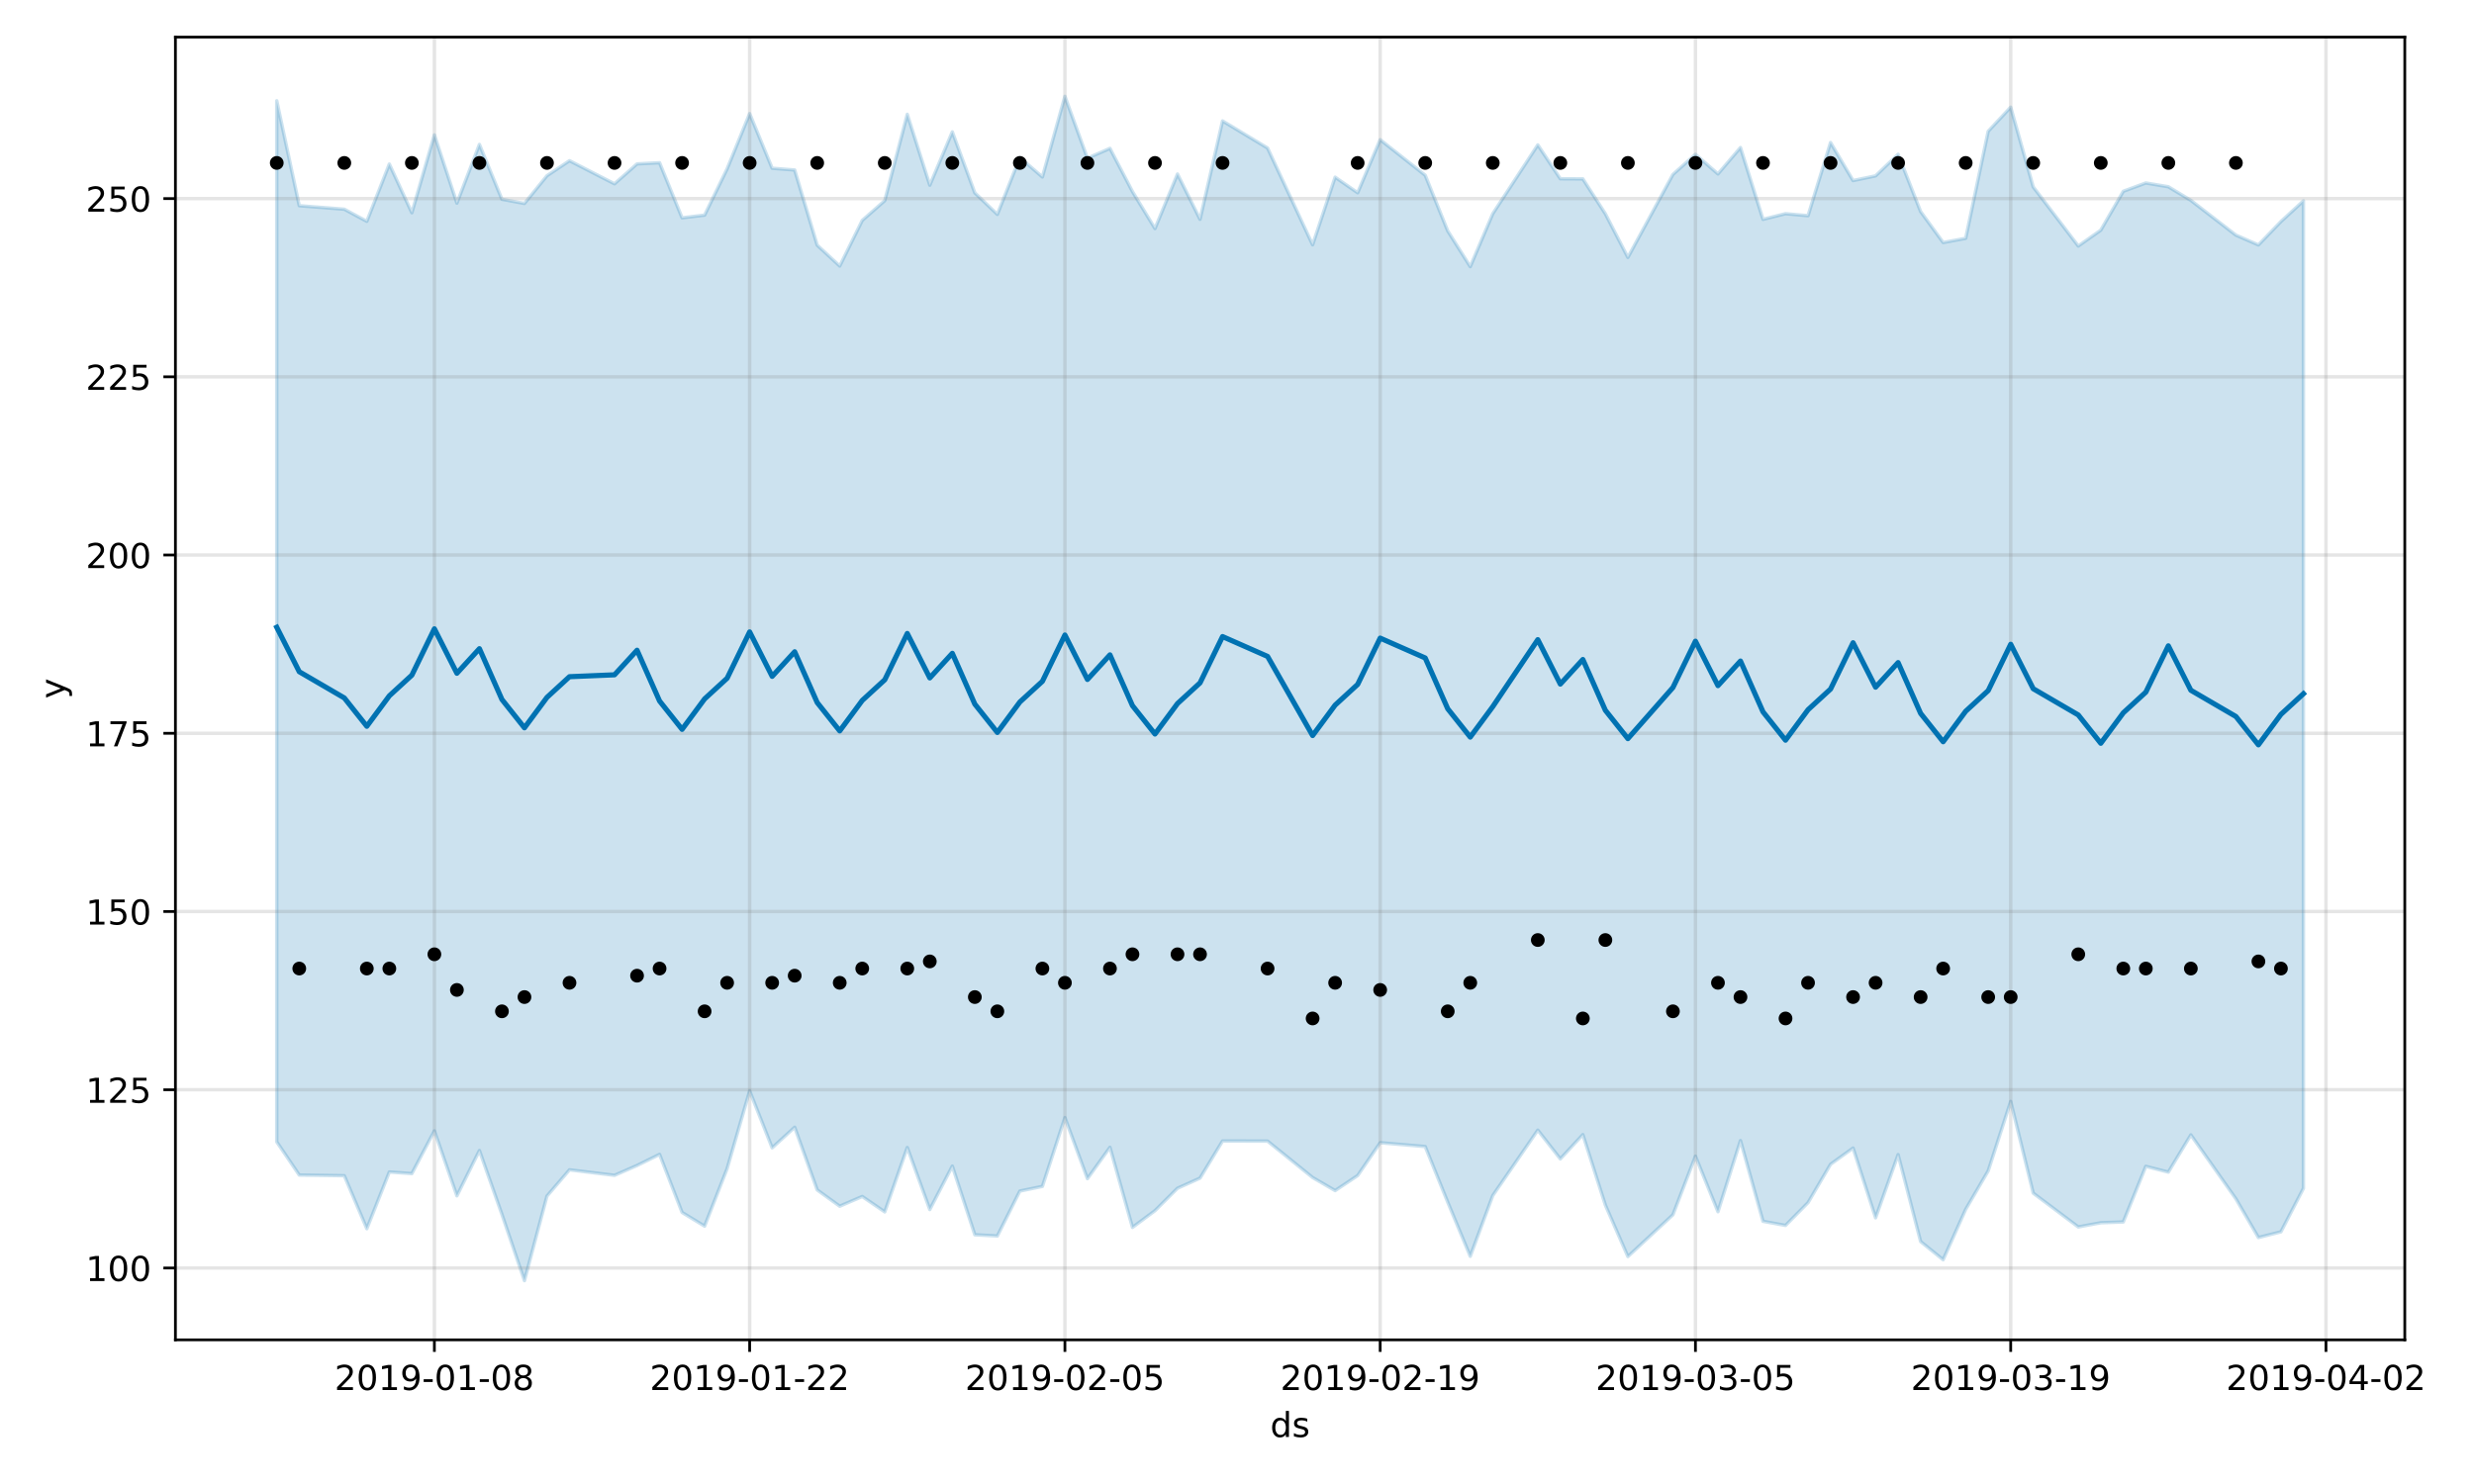 <?xml version="1.0" encoding="utf-8" standalone="no"?>
<!DOCTYPE svg PUBLIC "-//W3C//DTD SVG 1.1//EN"
  "http://www.w3.org/Graphics/SVG/1.1/DTD/svg11.dtd">
<!-- Created with matplotlib (https://matplotlib.org/) -->
<svg height="432pt" version="1.1" viewBox="0 0 720 432" width="720pt" xmlns="http://www.w3.org/2000/svg" xmlns:xlink="http://www.w3.org/1999/xlink">
 <defs>
  <style type="text/css">
*{stroke-linecap:butt;stroke-linejoin:round;}
  </style>
 </defs>
 <g id="figure_1">
  <g id="patch_1">
   <path d="M 0 432 
L 720 432 
L 720 0 
L 0 0 
z
" style="fill:#ffffff;"/>
  </g>
  <g id="axes_1">
   <g id="patch_2">
    <path d="M 51.05 390.04 
L 699.857 390.04 
L 699.857 10.8 
L 51.05 10.8 
z
" style="fill:#ffffff;"/>
   </g>
   <g id="PolyCollection_1">
    <defs>
     <path d="M 80.541 -402.658 
L 80.541 -99.606 
L 87.095 -89.93 
L 100.202 -89.74 
L 106.756 -74.316 
L 113.309 -90.826 
L 119.863 -90.356 
L 126.417 -102.806 
L 132.97 -83.89 
L 139.524 -97.082 
L 146.077 -78.484 
L 152.631 -59.198 
L 159.185 -83.822 
L 165.738 -91.456 
L 178.845 -89.856 
L 185.399 -92.723 
L 191.953 -95.953 
L 198.506 -79.048 
L 205.06 -75.059 
L 211.613 -91.811 
L 218.167 -114.449 
L 224.721 -97.853 
L 231.274 -103.846 
L 237.828 -85.604 
L 244.381 -80.865 
L 250.935 -83.699 
L 257.489 -79.211 
L 264.042 -97.948 
L 270.596 -79.892 
L 277.15 -92.546 
L 283.703 -72.547 
L 290.257 -72.197 
L 296.81 -85.279 
L 303.364 -86.63 
L 309.918 -106.663 
L 316.471 -88.88 
L 323.025 -98.014 
L 329.578 -74.692 
L 336.132 -79.561 
L 342.686 -86.093 
L 349.239 -89.045 
L 355.793 -99.846 
L 368.9 -99.816 
L 382.007 -89.215 
L 388.561 -85.412 
L 395.114 -89.785 
L 401.668 -99.345 
L 414.775 -98.233 
L 421.329 -82.041 
L 427.883 -66.282 
L 434.436 -83.96 
L 447.543 -103.009 
L 454.097 -94.631 
L 460.651 -101.702 
L 467.204 -81.185 
L 473.758 -66.208 
L 486.865 -78.369 
L 493.419 -95.429 
L 499.972 -79.261 
L 506.526 -99.969 
L 513.079 -76.472 
L 519.633 -75.268 
L 526.187 -81.901 
L 532.74 -93.071 
L 539.294 -97.789 
L 545.847 -77.483 
L 552.401 -95.883 
L 558.955 -70.569 
L 565.508 -65.281 
L 572.062 -79.937 
L 578.616 -91.154 
L 585.169 -111.377 
L 591.723 -84.676 
L 604.83 -74.825 
L 611.384 -76.047 
L 617.937 -76.279 
L 624.491 -92.47 
L 631.044 -90.788 
L 637.598 -101.622 
L 650.705 -83.014 
L 657.259 -71.743 
L 663.812 -73.402 
L 670.366 -86.068 
L 670.366 -373.527 
L 670.366 -373.527 
L 663.812 -367.509 
L 657.259 -360.705 
L 650.705 -363.561 
L 637.598 -373.674 
L 631.044 -377.641 
L 624.491 -378.738 
L 617.937 -376.318 
L 611.384 -365.002 
L 604.83 -360.388 
L 591.723 -377.59 
L 585.169 -400.799 
L 578.616 -393.787 
L 572.062 -362.627 
L 565.508 -361.406 
L 558.955 -370.42 
L 552.401 -387.097 
L 545.847 -380.809 
L 539.294 -379.442 
L 532.74 -390.511 
L 526.187 -369.217 
L 519.633 -369.796 
L 513.079 -368.153 
L 506.526 -389.05 
L 499.972 -381.368 
L 493.419 -387.076 
L 486.865 -381.215 
L 473.758 -357.064 
L 467.204 -369.763 
L 460.651 -379.928 
L 454.097 -379.963 
L 447.543 -389.821 
L 434.436 -369.788 
L 427.883 -354.386 
L 421.329 -364.783 
L 414.775 -380.986 
L 401.668 -391.338 
L 395.114 -375.889 
L 388.561 -380.426 
L 382.007 -360.74 
L 368.9 -388.907 
L 355.793 -396.797 
L 349.239 -368.161 
L 342.686 -381.342 
L 336.132 -365.468 
L 329.578 -376.235 
L 323.025 -388.811 
L 316.471 -385.938 
L 309.918 -403.962 
L 303.364 -380.482 
L 296.81 -386.139 
L 290.257 -369.593 
L 283.703 -375.865 
L 277.15 -393.612 
L 270.596 -378.095 
L 264.042 -398.721 
L 257.489 -373.595 
L 250.935 -367.834 
L 244.381 -354.562 
L 237.828 -360.634 
L 231.274 -382.518 
L 224.721 -383.027 
L 218.167 -398.928 
L 211.613 -382.86 
L 205.06 -369.381 
L 198.506 -368.592 
L 191.953 -384.631 
L 185.399 -384.296 
L 178.845 -378.499 
L 165.738 -385.218 
L 159.185 -380.852 
L 152.631 -372.776 
L 146.077 -373.992 
L 139.524 -389.953 
L 132.97 -372.865 
L 126.417 -392.743 
L 119.863 -370.07 
L 113.309 -384.241 
L 106.756 -367.579 
L 100.202 -371.101 
L 87.095 -372.121 
L 80.541 -402.658 
z
" id="m19f5c33336" style="stroke:#0072b2;stroke-opacity:0.2;"/>
    </defs>
    <g clip-path="url(#pbd12fadef8)">
     <use style="fill:#0072b2;fill-opacity:0.2;stroke:#0072b2;stroke-opacity:0.2;" x="0" xlink:href="#m19f5c33336" y="432"/>
    </g>
   </g>
   <g id="matplotlib.axis_1">
    <g id="xtick_1">
     <g id="line2d_1">
      <path clip-path="url(#pbd12fadef8)" d="M 126.417 390.04 
L 126.417 10.8 
" style="fill:none;stroke:#808080;stroke-linecap:square;stroke-opacity:0.2;"/>
     </g>
     <g id="line2d_2">
      <defs>
       <path d="M 0 0 
L 0 3.5 
" id="mc2a4081400" style="stroke:#000000;stroke-width:0.8;"/>
      </defs>
      <g>
       <use style="stroke:#000000;stroke-width:0.8;" x="126.417" xlink:href="#mc2a4081400" y="390.04"/>
      </g>
     </g>
     <g id="text_1">
      <!-- 2019-01-08 -->
      <defs>
       <path d="M 19.188 8.297 
L 53.609 8.297 
L 53.609 0 
L 7.328 0 
L 7.328 8.297 
Q 12.938 14.109 22.625 23.891 
Q 32.328 33.688 34.812 36.531 
Q 39.547 41.844 41.422 45.531 
Q 43.312 49.219 43.312 52.781 
Q 43.312 58.594 39.234 62.25 
Q 35.156 65.922 28.609 65.922 
Q 23.969 65.922 18.812 64.312 
Q 13.672 62.703 7.812 59.422 
L 7.812 69.391 
Q 13.766 71.781 18.938 73 
Q 24.125 74.219 28.422 74.219 
Q 39.75 74.219 46.484 68.547 
Q 53.219 62.891 53.219 53.422 
Q 53.219 48.922 51.531 44.891 
Q 49.859 40.875 45.406 35.406 
Q 44.188 33.984 37.641 27.219 
Q 31.109 20.453 19.188 8.297 
z
" id="DejaVuSans-50"/>
       <path d="M 31.781 66.406 
Q 24.172 66.406 20.328 58.906 
Q 16.5 51.422 16.5 36.375 
Q 16.5 21.391 20.328 13.891 
Q 24.172 6.391 31.781 6.391 
Q 39.453 6.391 43.281 13.891 
Q 47.125 21.391 47.125 36.375 
Q 47.125 51.422 43.281 58.906 
Q 39.453 66.406 31.781 66.406 
z
M 31.781 74.219 
Q 44.047 74.219 50.516 64.516 
Q 56.984 54.828 56.984 36.375 
Q 56.984 17.969 50.516 8.266 
Q 44.047 -1.422 31.781 -1.422 
Q 19.531 -1.422 13.062 8.266 
Q 6.594 17.969 6.594 36.375 
Q 6.594 54.828 13.062 64.516 
Q 19.531 74.219 31.781 74.219 
z
" id="DejaVuSans-48"/>
       <path d="M 12.406 8.297 
L 28.516 8.297 
L 28.516 63.922 
L 10.984 60.406 
L 10.984 69.391 
L 28.422 72.906 
L 38.281 72.906 
L 38.281 8.297 
L 54.391 8.297 
L 54.391 0 
L 12.406 0 
z
" id="DejaVuSans-49"/>
       <path d="M 10.984 1.516 
L 10.984 10.5 
Q 14.703 8.734 18.5 7.812 
Q 22.312 6.891 25.984 6.891 
Q 35.75 6.891 40.891 13.453 
Q 46.047 20.016 46.781 33.406 
Q 43.953 29.203 39.594 26.953 
Q 35.25 24.703 29.984 24.703 
Q 19.047 24.703 12.672 31.312 
Q 6.297 37.938 6.297 49.422 
Q 6.297 60.641 12.938 67.422 
Q 19.578 74.219 30.609 74.219 
Q 43.266 74.219 49.922 64.516 
Q 56.594 54.828 56.594 36.375 
Q 56.594 19.141 48.406 8.859 
Q 40.234 -1.422 26.422 -1.422 
Q 22.703 -1.422 18.891 -0.688 
Q 15.094 0.047 10.984 1.516 
z
M 30.609 32.422 
Q 37.25 32.422 41.125 36.953 
Q 45.016 41.5 45.016 49.422 
Q 45.016 57.281 41.125 61.844 
Q 37.25 66.406 30.609 66.406 
Q 23.969 66.406 20.094 61.844 
Q 16.219 57.281 16.219 49.422 
Q 16.219 41.5 20.094 36.953 
Q 23.969 32.422 30.609 32.422 
z
" id="DejaVuSans-57"/>
       <path d="M 4.891 31.391 
L 31.203 31.391 
L 31.203 23.391 
L 4.891 23.391 
z
" id="DejaVuSans-45"/>
       <path d="M 31.781 34.625 
Q 24.75 34.625 20.719 30.859 
Q 16.703 27.094 16.703 20.516 
Q 16.703 13.922 20.719 10.156 
Q 24.75 6.391 31.781 6.391 
Q 38.812 6.391 42.859 10.172 
Q 46.922 13.969 46.922 20.516 
Q 46.922 27.094 42.891 30.859 
Q 38.875 34.625 31.781 34.625 
z
M 21.922 38.812 
Q 15.578 40.375 12.031 44.719 
Q 8.5 49.078 8.5 55.328 
Q 8.5 64.062 14.719 69.141 
Q 20.953 74.219 31.781 74.219 
Q 42.672 74.219 48.875 69.141 
Q 55.078 64.062 55.078 55.328 
Q 55.078 49.078 51.531 44.719 
Q 48 40.375 41.703 38.812 
Q 48.828 37.156 52.797 32.312 
Q 56.781 27.484 56.781 20.516 
Q 56.781 9.906 50.312 4.234 
Q 43.844 -1.422 31.781 -1.422 
Q 19.734 -1.422 13.25 4.234 
Q 6.781 9.906 6.781 20.516 
Q 6.781 27.484 10.781 32.312 
Q 14.797 37.156 21.922 38.812 
z
M 18.312 54.391 
Q 18.312 48.734 21.844 45.562 
Q 25.391 42.391 31.781 42.391 
Q 38.141 42.391 41.719 45.562 
Q 45.312 48.734 45.312 54.391 
Q 45.312 60.062 41.719 63.234 
Q 38.141 66.406 31.781 66.406 
Q 25.391 66.406 21.844 63.234 
Q 18.312 60.062 18.312 54.391 
z
" id="DejaVuSans-56"/>
      </defs>
      <g transform="translate(97.359 404.638)scale(0.1 -0.1)">
       <use xlink:href="#DejaVuSans-50"/>
       <use x="63.623" xlink:href="#DejaVuSans-48"/>
       <use x="127.246" xlink:href="#DejaVuSans-49"/>
       <use x="190.869" xlink:href="#DejaVuSans-57"/>
       <use x="254.492" xlink:href="#DejaVuSans-45"/>
       <use x="290.576" xlink:href="#DejaVuSans-48"/>
       <use x="354.199" xlink:href="#DejaVuSans-49"/>
       <use x="417.822" xlink:href="#DejaVuSans-45"/>
       <use x="453.906" xlink:href="#DejaVuSans-48"/>
       <use x="517.529" xlink:href="#DejaVuSans-56"/>
      </g>
     </g>
    </g>
    <g id="xtick_2">
     <g id="line2d_3">
      <path clip-path="url(#pbd12fadef8)" d="M 218.167 390.04 
L 218.167 10.8 
" style="fill:none;stroke:#808080;stroke-linecap:square;stroke-opacity:0.2;"/>
     </g>
     <g id="line2d_4">
      <g>
       <use style="stroke:#000000;stroke-width:0.8;" x="218.167" xlink:href="#mc2a4081400" y="390.04"/>
      </g>
     </g>
     <g id="text_2">
      <!-- 2019-01-22 -->
      <g transform="translate(189.109 404.638)scale(0.1 -0.1)">
       <use xlink:href="#DejaVuSans-50"/>
       <use x="63.623" xlink:href="#DejaVuSans-48"/>
       <use x="127.246" xlink:href="#DejaVuSans-49"/>
       <use x="190.869" xlink:href="#DejaVuSans-57"/>
       <use x="254.492" xlink:href="#DejaVuSans-45"/>
       <use x="290.576" xlink:href="#DejaVuSans-48"/>
       <use x="354.199" xlink:href="#DejaVuSans-49"/>
       <use x="417.822" xlink:href="#DejaVuSans-45"/>
       <use x="453.906" xlink:href="#DejaVuSans-50"/>
       <use x="517.529" xlink:href="#DejaVuSans-50"/>
      </g>
     </g>
    </g>
    <g id="xtick_3">
     <g id="line2d_5">
      <path clip-path="url(#pbd12fadef8)" d="M 309.918 390.04 
L 309.918 10.8 
" style="fill:none;stroke:#808080;stroke-linecap:square;stroke-opacity:0.2;"/>
     </g>
     <g id="line2d_6">
      <g>
       <use style="stroke:#000000;stroke-width:0.8;" x="309.918" xlink:href="#mc2a4081400" y="390.04"/>
      </g>
     </g>
     <g id="text_3">
      <!-- 2019-02-05 -->
      <defs>
       <path d="M 10.797 72.906 
L 49.516 72.906 
L 49.516 64.594 
L 19.828 64.594 
L 19.828 46.734 
Q 21.969 47.469 24.109 47.828 
Q 26.266 48.188 28.422 48.188 
Q 40.625 48.188 47.75 41.5 
Q 54.891 34.812 54.891 23.391 
Q 54.891 11.625 47.562 5.094 
Q 40.234 -1.422 26.906 -1.422 
Q 22.312 -1.422 17.547 -0.641 
Q 12.797 0.141 7.719 1.703 
L 7.719 11.625 
Q 12.109 9.234 16.797 8.062 
Q 21.484 6.891 26.703 6.891 
Q 35.156 6.891 40.078 11.328 
Q 45.016 15.766 45.016 23.391 
Q 45.016 31 40.078 35.438 
Q 35.156 39.891 26.703 39.891 
Q 22.75 39.891 18.812 39.016 
Q 14.891 38.141 10.797 36.281 
z
" id="DejaVuSans-53"/>
      </defs>
      <g transform="translate(280.86 404.638)scale(0.1 -0.1)">
       <use xlink:href="#DejaVuSans-50"/>
       <use x="63.623" xlink:href="#DejaVuSans-48"/>
       <use x="127.246" xlink:href="#DejaVuSans-49"/>
       <use x="190.869" xlink:href="#DejaVuSans-57"/>
       <use x="254.492" xlink:href="#DejaVuSans-45"/>
       <use x="290.576" xlink:href="#DejaVuSans-48"/>
       <use x="354.199" xlink:href="#DejaVuSans-50"/>
       <use x="417.822" xlink:href="#DejaVuSans-45"/>
       <use x="453.906" xlink:href="#DejaVuSans-48"/>
       <use x="517.529" xlink:href="#DejaVuSans-53"/>
      </g>
     </g>
    </g>
    <g id="xtick_4">
     <g id="line2d_7">
      <path clip-path="url(#pbd12fadef8)" d="M 401.668 390.04 
L 401.668 10.8 
" style="fill:none;stroke:#808080;stroke-linecap:square;stroke-opacity:0.2;"/>
     </g>
     <g id="line2d_8">
      <g>
       <use style="stroke:#000000;stroke-width:0.8;" x="401.668" xlink:href="#mc2a4081400" y="390.04"/>
      </g>
     </g>
     <g id="text_4">
      <!-- 2019-02-19 -->
      <g transform="translate(372.61 404.638)scale(0.1 -0.1)">
       <use xlink:href="#DejaVuSans-50"/>
       <use x="63.623" xlink:href="#DejaVuSans-48"/>
       <use x="127.246" xlink:href="#DejaVuSans-49"/>
       <use x="190.869" xlink:href="#DejaVuSans-57"/>
       <use x="254.492" xlink:href="#DejaVuSans-45"/>
       <use x="290.576" xlink:href="#DejaVuSans-48"/>
       <use x="354.199" xlink:href="#DejaVuSans-50"/>
       <use x="417.822" xlink:href="#DejaVuSans-45"/>
       <use x="453.906" xlink:href="#DejaVuSans-49"/>
       <use x="517.529" xlink:href="#DejaVuSans-57"/>
      </g>
     </g>
    </g>
    <g id="xtick_5">
     <g id="line2d_9">
      <path clip-path="url(#pbd12fadef8)" d="M 493.419 390.04 
L 493.419 10.8 
" style="fill:none;stroke:#808080;stroke-linecap:square;stroke-opacity:0.2;"/>
     </g>
     <g id="line2d_10">
      <g>
       <use style="stroke:#000000;stroke-width:0.8;" x="493.419" xlink:href="#mc2a4081400" y="390.04"/>
      </g>
     </g>
     <g id="text_5">
      <!-- 2019-03-05 -->
      <defs>
       <path d="M 40.578 39.312 
Q 47.656 37.797 51.625 33 
Q 55.609 28.219 55.609 21.188 
Q 55.609 10.406 48.188 4.484 
Q 40.766 -1.422 27.094 -1.422 
Q 22.516 -1.422 17.656 -0.516 
Q 12.797 0.391 7.625 2.203 
L 7.625 11.719 
Q 11.719 9.328 16.594 8.109 
Q 21.484 6.891 26.812 6.891 
Q 36.078 6.891 40.938 10.547 
Q 45.797 14.203 45.797 21.188 
Q 45.797 27.641 41.281 31.266 
Q 36.766 34.906 28.719 34.906 
L 20.219 34.906 
L 20.219 43.016 
L 29.109 43.016 
Q 36.375 43.016 40.234 45.922 
Q 44.094 48.828 44.094 54.297 
Q 44.094 59.906 40.109 62.906 
Q 36.141 65.922 28.719 65.922 
Q 24.656 65.922 20.016 65.031 
Q 15.375 64.156 9.812 62.312 
L 9.812 71.094 
Q 15.438 72.656 20.344 73.438 
Q 25.25 74.219 29.594 74.219 
Q 40.828 74.219 47.359 69.109 
Q 53.906 64.016 53.906 55.328 
Q 53.906 49.266 50.438 45.094 
Q 46.969 40.922 40.578 39.312 
z
" id="DejaVuSans-51"/>
      </defs>
      <g transform="translate(464.361 404.638)scale(0.1 -0.1)">
       <use xlink:href="#DejaVuSans-50"/>
       <use x="63.623" xlink:href="#DejaVuSans-48"/>
       <use x="127.246" xlink:href="#DejaVuSans-49"/>
       <use x="190.869" xlink:href="#DejaVuSans-57"/>
       <use x="254.492" xlink:href="#DejaVuSans-45"/>
       <use x="290.576" xlink:href="#DejaVuSans-48"/>
       <use x="354.199" xlink:href="#DejaVuSans-51"/>
       <use x="417.822" xlink:href="#DejaVuSans-45"/>
       <use x="453.906" xlink:href="#DejaVuSans-48"/>
       <use x="517.529" xlink:href="#DejaVuSans-53"/>
      </g>
     </g>
    </g>
    <g id="xtick_6">
     <g id="line2d_11">
      <path clip-path="url(#pbd12fadef8)" d="M 585.169 390.04 
L 585.169 10.8 
" style="fill:none;stroke:#808080;stroke-linecap:square;stroke-opacity:0.2;"/>
     </g>
     <g id="line2d_12">
      <g>
       <use style="stroke:#000000;stroke-width:0.8;" x="585.169" xlink:href="#mc2a4081400" y="390.04"/>
      </g>
     </g>
     <g id="text_6">
      <!-- 2019-03-19 -->
      <g transform="translate(556.111 404.638)scale(0.1 -0.1)">
       <use xlink:href="#DejaVuSans-50"/>
       <use x="63.623" xlink:href="#DejaVuSans-48"/>
       <use x="127.246" xlink:href="#DejaVuSans-49"/>
       <use x="190.869" xlink:href="#DejaVuSans-57"/>
       <use x="254.492" xlink:href="#DejaVuSans-45"/>
       <use x="290.576" xlink:href="#DejaVuSans-48"/>
       <use x="354.199" xlink:href="#DejaVuSans-51"/>
       <use x="417.822" xlink:href="#DejaVuSans-45"/>
       <use x="453.906" xlink:href="#DejaVuSans-49"/>
       <use x="517.529" xlink:href="#DejaVuSans-57"/>
      </g>
     </g>
    </g>
    <g id="xtick_7">
     <g id="line2d_13">
      <path clip-path="url(#pbd12fadef8)" d="M 676.92 390.04 
L 676.92 10.8 
" style="fill:none;stroke:#808080;stroke-linecap:square;stroke-opacity:0.2;"/>
     </g>
     <g id="line2d_14">
      <g>
       <use style="stroke:#000000;stroke-width:0.8;" x="676.92" xlink:href="#mc2a4081400" y="390.04"/>
      </g>
     </g>
     <g id="text_7">
      <!-- 2019-04-02 -->
      <defs>
       <path d="M 37.797 64.312 
L 12.891 25.391 
L 37.797 25.391 
z
M 35.203 72.906 
L 47.609 72.906 
L 47.609 25.391 
L 58.016 25.391 
L 58.016 17.188 
L 47.609 17.188 
L 47.609 0 
L 37.797 0 
L 37.797 17.188 
L 4.891 17.188 
L 4.891 26.703 
z
" id="DejaVuSans-52"/>
      </defs>
      <g transform="translate(647.862 404.638)scale(0.1 -0.1)">
       <use xlink:href="#DejaVuSans-50"/>
       <use x="63.623" xlink:href="#DejaVuSans-48"/>
       <use x="127.246" xlink:href="#DejaVuSans-49"/>
       <use x="190.869" xlink:href="#DejaVuSans-57"/>
       <use x="254.492" xlink:href="#DejaVuSans-45"/>
       <use x="290.576" xlink:href="#DejaVuSans-48"/>
       <use x="354.199" xlink:href="#DejaVuSans-52"/>
       <use x="417.822" xlink:href="#DejaVuSans-45"/>
       <use x="453.906" xlink:href="#DejaVuSans-48"/>
       <use x="517.529" xlink:href="#DejaVuSans-50"/>
      </g>
     </g>
    </g>
    <g id="text_8">
     <!-- ds -->
     <defs>
      <path d="M 45.406 46.391 
L 45.406 75.984 
L 54.391 75.984 
L 54.391 0 
L 45.406 0 
L 45.406 8.203 
Q 42.578 3.328 38.25 0.953 
Q 33.938 -1.422 27.875 -1.422 
Q 17.969 -1.422 11.734 6.484 
Q 5.516 14.406 5.516 27.297 
Q 5.516 40.188 11.734 48.094 
Q 17.969 56 27.875 56 
Q 33.938 56 38.25 53.625 
Q 42.578 51.266 45.406 46.391 
z
M 14.797 27.297 
Q 14.797 17.391 18.875 11.75 
Q 22.953 6.109 30.078 6.109 
Q 37.203 6.109 41.297 11.75 
Q 45.406 17.391 45.406 27.297 
Q 45.406 37.203 41.297 42.844 
Q 37.203 48.484 30.078 48.484 
Q 22.953 48.484 18.875 42.844 
Q 14.797 37.203 14.797 27.297 
z
" id="DejaVuSans-100"/>
      <path d="M 44.281 53.078 
L 44.281 44.578 
Q 40.484 46.531 36.375 47.5 
Q 32.281 48.484 27.875 48.484 
Q 21.188 48.484 17.844 46.438 
Q 14.5 44.391 14.5 40.281 
Q 14.5 37.156 16.891 35.375 
Q 19.281 33.594 26.516 31.984 
L 29.594 31.297 
Q 39.156 29.25 43.188 25.516 
Q 47.219 21.781 47.219 15.094 
Q 47.219 7.469 41.188 3.016 
Q 35.156 -1.422 24.609 -1.422 
Q 20.219 -1.422 15.453 -0.562 
Q 10.688 0.297 5.422 2 
L 5.422 11.281 
Q 10.406 8.688 15.234 7.391 
Q 20.062 6.109 24.812 6.109 
Q 31.156 6.109 34.562 8.281 
Q 37.984 10.453 37.984 14.406 
Q 37.984 18.062 35.516 20.016 
Q 33.062 21.969 24.703 23.781 
L 21.578 24.516 
Q 13.234 26.266 9.516 29.906 
Q 5.812 33.547 5.812 39.891 
Q 5.812 47.609 11.281 51.797 
Q 16.75 56 26.812 56 
Q 31.781 56 36.172 55.266 
Q 40.578 54.547 44.281 53.078 
z
" id="DejaVuSans-115"/>
     </defs>
     <g transform="translate(369.675 418.317)scale(0.1 -0.1)">
      <use xlink:href="#DejaVuSans-100"/>
      <use x="63.477" xlink:href="#DejaVuSans-115"/>
     </g>
    </g>
   </g>
   <g id="matplotlib.axis_2">
    <g id="ytick_1">
     <g id="line2d_15">
      <path clip-path="url(#pbd12fadef8)" d="M 51.05 369.115 
L 699.857 369.115 
" style="fill:none;stroke:#808080;stroke-linecap:square;stroke-opacity:0.2;"/>
     </g>
     <g id="line2d_16">
      <defs>
       <path d="M 0 0 
L -3.5 0 
" id="m5d314b4c55" style="stroke:#000000;stroke-width:0.8;"/>
      </defs>
      <g>
       <use style="stroke:#000000;stroke-width:0.8;" x="51.05" xlink:href="#m5d314b4c55" y="369.115"/>
      </g>
     </g>
     <g id="text_9">
      <!-- 100 -->
      <g transform="translate(24.962 372.914)scale(0.1 -0.1)">
       <use xlink:href="#DejaVuSans-49"/>
       <use x="63.623" xlink:href="#DejaVuSans-48"/>
       <use x="127.246" xlink:href="#DejaVuSans-48"/>
      </g>
     </g>
    </g>
    <g id="ytick_2">
     <g id="line2d_17">
      <path clip-path="url(#pbd12fadef8)" d="M 51.05 317.23 
L 699.857 317.23 
" style="fill:none;stroke:#808080;stroke-linecap:square;stroke-opacity:0.2;"/>
     </g>
     <g id="line2d_18">
      <g>
       <use style="stroke:#000000;stroke-width:0.8;" x="51.05" xlink:href="#m5d314b4c55" y="317.23"/>
      </g>
     </g>
     <g id="text_10">
      <!-- 125 -->
      <g transform="translate(24.962 321.029)scale(0.1 -0.1)">
       <use xlink:href="#DejaVuSans-49"/>
       <use x="63.623" xlink:href="#DejaVuSans-50"/>
       <use x="127.246" xlink:href="#DejaVuSans-53"/>
      </g>
     </g>
    </g>
    <g id="ytick_3">
     <g id="line2d_19">
      <path clip-path="url(#pbd12fadef8)" d="M 51.05 265.345 
L 699.857 265.345 
" style="fill:none;stroke:#808080;stroke-linecap:square;stroke-opacity:0.2;"/>
     </g>
     <g id="line2d_20">
      <g>
       <use style="stroke:#000000;stroke-width:0.8;" x="51.05" xlink:href="#m5d314b4c55" y="265.345"/>
      </g>
     </g>
     <g id="text_11">
      <!-- 150 -->
      <g transform="translate(24.962 269.144)scale(0.1 -0.1)">
       <use xlink:href="#DejaVuSans-49"/>
       <use x="63.623" xlink:href="#DejaVuSans-53"/>
       <use x="127.246" xlink:href="#DejaVuSans-48"/>
      </g>
     </g>
    </g>
    <g id="ytick_4">
     <g id="line2d_21">
      <path clip-path="url(#pbd12fadef8)" d="M 51.05 213.46 
L 699.857 213.46 
" style="fill:none;stroke:#808080;stroke-linecap:square;stroke-opacity:0.2;"/>
     </g>
     <g id="line2d_22">
      <g>
       <use style="stroke:#000000;stroke-width:0.8;" x="51.05" xlink:href="#m5d314b4c55" y="213.46"/>
      </g>
     </g>
     <g id="text_12">
      <!-- 175 -->
      <defs>
       <path d="M 8.203 72.906 
L 55.078 72.906 
L 55.078 68.703 
L 28.609 0 
L 18.312 0 
L 43.219 64.594 
L 8.203 64.594 
z
" id="DejaVuSans-55"/>
      </defs>
      <g transform="translate(24.962 217.259)scale(0.1 -0.1)">
       <use xlink:href="#DejaVuSans-49"/>
       <use x="63.623" xlink:href="#DejaVuSans-55"/>
       <use x="127.246" xlink:href="#DejaVuSans-53"/>
      </g>
     </g>
    </g>
    <g id="ytick_5">
     <g id="line2d_23">
      <path clip-path="url(#pbd12fadef8)" d="M 51.05 161.575 
L 699.857 161.575 
" style="fill:none;stroke:#808080;stroke-linecap:square;stroke-opacity:0.2;"/>
     </g>
     <g id="line2d_24">
      <g>
       <use style="stroke:#000000;stroke-width:0.8;" x="51.05" xlink:href="#m5d314b4c55" y="161.575"/>
      </g>
     </g>
     <g id="text_13">
      <!-- 200 -->
      <g transform="translate(24.962 165.375)scale(0.1 -0.1)">
       <use xlink:href="#DejaVuSans-50"/>
       <use x="63.623" xlink:href="#DejaVuSans-48"/>
       <use x="127.246" xlink:href="#DejaVuSans-48"/>
      </g>
     </g>
    </g>
    <g id="ytick_6">
     <g id="line2d_25">
      <path clip-path="url(#pbd12fadef8)" d="M 51.05 109.69 
L 699.857 109.69 
" style="fill:none;stroke:#808080;stroke-linecap:square;stroke-opacity:0.2;"/>
     </g>
     <g id="line2d_26">
      <g>
       <use style="stroke:#000000;stroke-width:0.8;" x="51.05" xlink:href="#m5d314b4c55" y="109.69"/>
      </g>
     </g>
     <g id="text_14">
      <!-- 225 -->
      <g transform="translate(24.962 113.49)scale(0.1 -0.1)">
       <use xlink:href="#DejaVuSans-50"/>
       <use x="63.623" xlink:href="#DejaVuSans-50"/>
       <use x="127.246" xlink:href="#DejaVuSans-53"/>
      </g>
     </g>
    </g>
    <g id="ytick_7">
     <g id="line2d_27">
      <path clip-path="url(#pbd12fadef8)" d="M 51.05 57.805 
L 699.857 57.805 
" style="fill:none;stroke:#808080;stroke-linecap:square;stroke-opacity:0.2;"/>
     </g>
     <g id="line2d_28">
      <g>
       <use style="stroke:#000000;stroke-width:0.8;" x="51.05" xlink:href="#m5d314b4c55" y="57.805"/>
      </g>
     </g>
     <g id="text_15">
      <!-- 250 -->
      <g transform="translate(24.962 61.605)scale(0.1 -0.1)">
       <use xlink:href="#DejaVuSans-50"/>
       <use x="63.623" xlink:href="#DejaVuSans-53"/>
       <use x="127.246" xlink:href="#DejaVuSans-48"/>
      </g>
     </g>
    </g>
    <g id="text_16">
     <!-- y -->
     <defs>
      <path d="M 32.172 -5.078 
Q 28.375 -14.844 24.75 -17.812 
Q 21.141 -20.797 15.094 -20.797 
L 7.906 -20.797 
L 7.906 -13.281 
L 13.188 -13.281 
Q 16.891 -13.281 18.938 -11.516 
Q 21 -9.766 23.484 -3.219 
L 25.094 0.875 
L 2.984 54.688 
L 12.5 54.688 
L 29.594 11.922 
L 46.688 54.688 
L 56.203 54.688 
z
" id="DejaVuSans-121"/>
     </defs>
     <g transform="translate(18.883 203.379)rotate(-90)scale(0.1 -0.1)">
      <use xlink:href="#DejaVuSans-121"/>
     </g>
    </g>
   </g>
   <g id="line2d_29">
    <defs>
     <path d="M 0 1.5 
C 0.398 1.5 0.779 1.342 1.061 1.061 
C 1.342 0.779 1.5 0.398 1.5 0 
C 1.5 -0.398 1.342 -0.779 1.061 -1.061 
C 0.779 -1.342 0.398 -1.5 0 -1.5 
C -0.398 -1.5 -0.779 -1.342 -1.061 -1.061 
C -1.342 -0.779 -1.5 -0.398 -1.5 0 
C -1.5 0.398 -1.342 0.779 -1.061 1.061 
C -0.779 1.342 -0.398 1.5 0 1.5 
z
" id="mf1aaca276d" style="stroke:#000000;"/>
    </defs>
    <g clip-path="url(#pbd12fadef8)">
     <use style="stroke:#000000;" x="80.541" xlink:href="#mf1aaca276d" y="47.428"/>
     <use style="stroke:#000000;" x="87.095" xlink:href="#mf1aaca276d" y="281.948"/>
     <use style="stroke:#000000;" x="100.202" xlink:href="#mf1aaca276d" y="47.428"/>
     <use style="stroke:#000000;" x="106.756" xlink:href="#mf1aaca276d" y="281.948"/>
     <use style="stroke:#000000;" x="113.309" xlink:href="#mf1aaca276d" y="281.948"/>
     <use style="stroke:#000000;" x="119.863" xlink:href="#mf1aaca276d" y="47.428"/>
     <use style="stroke:#000000;" x="126.417" xlink:href="#mf1aaca276d" y="277.798"/>
     <use style="stroke:#000000;" x="132.97" xlink:href="#mf1aaca276d" y="288.175"/>
     <use style="stroke:#000000;" x="139.524" xlink:href="#mf1aaca276d" y="47.428"/>
     <use style="stroke:#000000;" x="146.077" xlink:href="#mf1aaca276d" y="294.401"/>
     <use style="stroke:#000000;" x="152.631" xlink:href="#mf1aaca276d" y="290.25"/>
     <use style="stroke:#000000;" x="159.185" xlink:href="#mf1aaca276d" y="47.428"/>
     <use style="stroke:#000000;" x="165.738" xlink:href="#mf1aaca276d" y="286.099"/>
     <use style="stroke:#000000;" x="178.845" xlink:href="#mf1aaca276d" y="47.428"/>
     <use style="stroke:#000000;" x="185.399" xlink:href="#mf1aaca276d" y="284.024"/>
     <use style="stroke:#000000;" x="191.953" xlink:href="#mf1aaca276d" y="281.948"/>
     <use style="stroke:#000000;" x="198.506" xlink:href="#mf1aaca276d" y="47.428"/>
     <use style="stroke:#000000;" x="205.06" xlink:href="#mf1aaca276d" y="294.401"/>
     <use style="stroke:#000000;" x="211.613" xlink:href="#mf1aaca276d" y="286.099"/>
     <use style="stroke:#000000;" x="218.167" xlink:href="#mf1aaca276d" y="47.428"/>
     <use style="stroke:#000000;" x="224.721" xlink:href="#mf1aaca276d" y="286.099"/>
     <use style="stroke:#000000;" x="231.274" xlink:href="#mf1aaca276d" y="284.024"/>
     <use style="stroke:#000000;" x="237.828" xlink:href="#mf1aaca276d" y="47.428"/>
     <use style="stroke:#000000;" x="244.381" xlink:href="#mf1aaca276d" y="286.099"/>
     <use style="stroke:#000000;" x="250.935" xlink:href="#mf1aaca276d" y="281.948"/>
     <use style="stroke:#000000;" x="257.489" xlink:href="#mf1aaca276d" y="47.428"/>
     <use style="stroke:#000000;" x="264.042" xlink:href="#mf1aaca276d" y="281.948"/>
     <use style="stroke:#000000;" x="270.596" xlink:href="#mf1aaca276d" y="279.873"/>
     <use style="stroke:#000000;" x="277.15" xlink:href="#mf1aaca276d" y="47.428"/>
     <use style="stroke:#000000;" x="283.703" xlink:href="#mf1aaca276d" y="290.25"/>
     <use style="stroke:#000000;" x="290.257" xlink:href="#mf1aaca276d" y="294.401"/>
     <use style="stroke:#000000;" x="296.81" xlink:href="#mf1aaca276d" y="47.428"/>
     <use style="stroke:#000000;" x="303.364" xlink:href="#mf1aaca276d" y="281.948"/>
     <use style="stroke:#000000;" x="309.918" xlink:href="#mf1aaca276d" y="286.099"/>
     <use style="stroke:#000000;" x="316.471" xlink:href="#mf1aaca276d" y="47.428"/>
     <use style="stroke:#000000;" x="323.025" xlink:href="#mf1aaca276d" y="281.948"/>
     <use style="stroke:#000000;" x="329.578" xlink:href="#mf1aaca276d" y="277.798"/>
     <use style="stroke:#000000;" x="336.132" xlink:href="#mf1aaca276d" y="47.428"/>
     <use style="stroke:#000000;" x="342.686" xlink:href="#mf1aaca276d" y="277.798"/>
     <use style="stroke:#000000;" x="349.239" xlink:href="#mf1aaca276d" y="277.798"/>
     <use style="stroke:#000000;" x="355.793" xlink:href="#mf1aaca276d" y="47.428"/>
     <use style="stroke:#000000;" x="368.9" xlink:href="#mf1aaca276d" y="281.948"/>
     <use style="stroke:#000000;" x="382.007" xlink:href="#mf1aaca276d" y="296.476"/>
     <use style="stroke:#000000;" x="388.561" xlink:href="#mf1aaca276d" y="286.099"/>
     <use style="stroke:#000000;" x="395.114" xlink:href="#mf1aaca276d" y="47.428"/>
     <use style="stroke:#000000;" x="401.668" xlink:href="#mf1aaca276d" y="288.175"/>
     <use style="stroke:#000000;" x="414.775" xlink:href="#mf1aaca276d" y="47.428"/>
     <use style="stroke:#000000;" x="421.329" xlink:href="#mf1aaca276d" y="294.401"/>
     <use style="stroke:#000000;" x="427.883" xlink:href="#mf1aaca276d" y="286.099"/>
     <use style="stroke:#000000;" x="434.436" xlink:href="#mf1aaca276d" y="47.428"/>
     <use style="stroke:#000000;" x="447.543" xlink:href="#mf1aaca276d" y="273.647"/>
     <use style="stroke:#000000;" x="454.097" xlink:href="#mf1aaca276d" y="47.428"/>
     <use style="stroke:#000000;" x="460.651" xlink:href="#mf1aaca276d" y="296.476"/>
     <use style="stroke:#000000;" x="467.204" xlink:href="#mf1aaca276d" y="273.647"/>
     <use style="stroke:#000000;" x="473.758" xlink:href="#mf1aaca276d" y="47.428"/>
     <use style="stroke:#000000;" x="486.865" xlink:href="#mf1aaca276d" y="294.401"/>
     <use style="stroke:#000000;" x="493.419" xlink:href="#mf1aaca276d" y="47.428"/>
     <use style="stroke:#000000;" x="499.972" xlink:href="#mf1aaca276d" y="286.099"/>
     <use style="stroke:#000000;" x="506.526" xlink:href="#mf1aaca276d" y="290.25"/>
     <use style="stroke:#000000;" x="513.079" xlink:href="#mf1aaca276d" y="47.428"/>
     <use style="stroke:#000000;" x="519.633" xlink:href="#mf1aaca276d" y="296.476"/>
     <use style="stroke:#000000;" x="526.187" xlink:href="#mf1aaca276d" y="286.099"/>
     <use style="stroke:#000000;" x="532.74" xlink:href="#mf1aaca276d" y="47.428"/>
     <use style="stroke:#000000;" x="539.294" xlink:href="#mf1aaca276d" y="290.25"/>
     <use style="stroke:#000000;" x="545.847" xlink:href="#mf1aaca276d" y="286.099"/>
     <use style="stroke:#000000;" x="552.401" xlink:href="#mf1aaca276d" y="47.428"/>
     <use style="stroke:#000000;" x="558.955" xlink:href="#mf1aaca276d" y="290.25"/>
     <use style="stroke:#000000;" x="565.508" xlink:href="#mf1aaca276d" y="281.948"/>
     <use style="stroke:#000000;" x="572.062" xlink:href="#mf1aaca276d" y="47.428"/>
     <use style="stroke:#000000;" x="578.616" xlink:href="#mf1aaca276d" y="290.25"/>
     <use style="stroke:#000000;" x="585.169" xlink:href="#mf1aaca276d" y="290.25"/>
     <use style="stroke:#000000;" x="591.723" xlink:href="#mf1aaca276d" y="47.428"/>
     <use style="stroke:#000000;" x="604.83" xlink:href="#mf1aaca276d" y="277.798"/>
     <use style="stroke:#000000;" x="611.384" xlink:href="#mf1aaca276d" y="47.428"/>
     <use style="stroke:#000000;" x="617.937" xlink:href="#mf1aaca276d" y="281.948"/>
     <use style="stroke:#000000;" x="624.491" xlink:href="#mf1aaca276d" y="281.948"/>
     <use style="stroke:#000000;" x="631.044" xlink:href="#mf1aaca276d" y="47.428"/>
     <use style="stroke:#000000;" x="637.598" xlink:href="#mf1aaca276d" y="281.948"/>
     <use style="stroke:#000000;" x="650.705" xlink:href="#mf1aaca276d" y="47.428"/>
     <use style="stroke:#000000;" x="657.259" xlink:href="#mf1aaca276d" y="279.873"/>
     <use style="stroke:#000000;" x="663.812" xlink:href="#mf1aaca276d" y="281.948"/>
    </g>
   </g>
   <g id="line2d_30">
    <path clip-path="url(#pbd12fadef8)" d="M 80.541 182.607 
L 87.095 195.54 
L 100.202 203.172 
L 106.756 211.421 
L 113.309 202.554 
L 119.863 196.54 
L 126.417 183.058 
L 132.97 195.991 
L 139.524 188.835 
L 146.077 203.622 
L 152.631 211.871 
L 159.185 203.004 
L 165.738 196.99 
L 178.845 196.441 
L 185.399 189.286 
L 191.953 204.072 
L 198.506 212.321 
L 205.06 203.454 
L 211.613 197.44 
L 218.167 183.958 
L 224.721 196.891 
L 231.274 189.736 
L 237.828 204.522 
L 244.381 212.771 
L 250.935 203.904 
L 257.489 197.89 
L 264.042 184.408 
L 270.596 197.341 
L 277.15 190.186 
L 283.703 204.972 
L 290.257 213.221 
L 296.81 204.354 
L 303.364 198.34 
L 309.918 184.858 
L 316.471 197.791 
L 323.025 190.636 
L 329.578 205.422 
L 336.132 213.672 
L 342.686 204.804 
L 349.239 198.79 
L 355.793 185.308 
L 368.9 191.086 
L 382.007 214.122 
L 388.561 205.254 
L 395.114 199.24 
L 401.668 185.758 
L 414.775 191.536 
L 421.329 206.322 
L 427.883 214.572 
L 434.436 205.704 
L 447.543 186.208 
L 454.097 199.141 
L 460.651 191.986 
L 467.204 206.772 
L 473.758 215.022 
L 486.865 200.14 
L 493.419 186.658 
L 499.972 199.591 
L 506.526 192.436 
L 513.079 207.222 
L 519.633 215.472 
L 526.187 206.605 
L 532.74 200.591 
L 539.294 187.108 
L 545.847 200.041 
L 552.401 192.886 
L 558.955 207.672 
L 565.508 215.922 
L 572.062 207.055 
L 578.616 201.041 
L 585.169 187.558 
L 591.723 200.491 
L 604.83 208.123 
L 611.384 216.372 
L 617.937 207.505 
L 624.491 201.491 
L 631.044 188.008 
L 637.598 200.941 
L 650.705 208.573 
L 657.259 216.822 
L 663.812 207.955 
L 670.366 201.941 
" style="fill:none;stroke:#0072b2;stroke-linecap:square;stroke-width:1.5;"/>
   </g>
   <g id="patch_3">
    <path d="M 51.05 390.04 
L 51.05 10.8 
" style="fill:none;stroke:#000000;stroke-linecap:square;stroke-linejoin:miter;stroke-width:0.8;"/>
   </g>
   <g id="patch_4">
    <path d="M 699.857 390.04 
L 699.857 10.8 
" style="fill:none;stroke:#000000;stroke-linecap:square;stroke-linejoin:miter;stroke-width:0.8;"/>
   </g>
   <g id="patch_5">
    <path d="M 51.05 390.04 
L 699.857 390.04 
" style="fill:none;stroke:#000000;stroke-linecap:square;stroke-linejoin:miter;stroke-width:0.8;"/>
   </g>
   <g id="patch_6">
    <path d="M 51.05 10.8 
L 699.857 10.8 
" style="fill:none;stroke:#000000;stroke-linecap:square;stroke-linejoin:miter;stroke-width:0.8;"/>
   </g>
  </g>
 </g>
 <defs>
  <clipPath id="pbd12fadef8">
   <rect height="379.24" width="648.807" x="51.05" y="10.8"/>
  </clipPath>
 </defs>
</svg>
